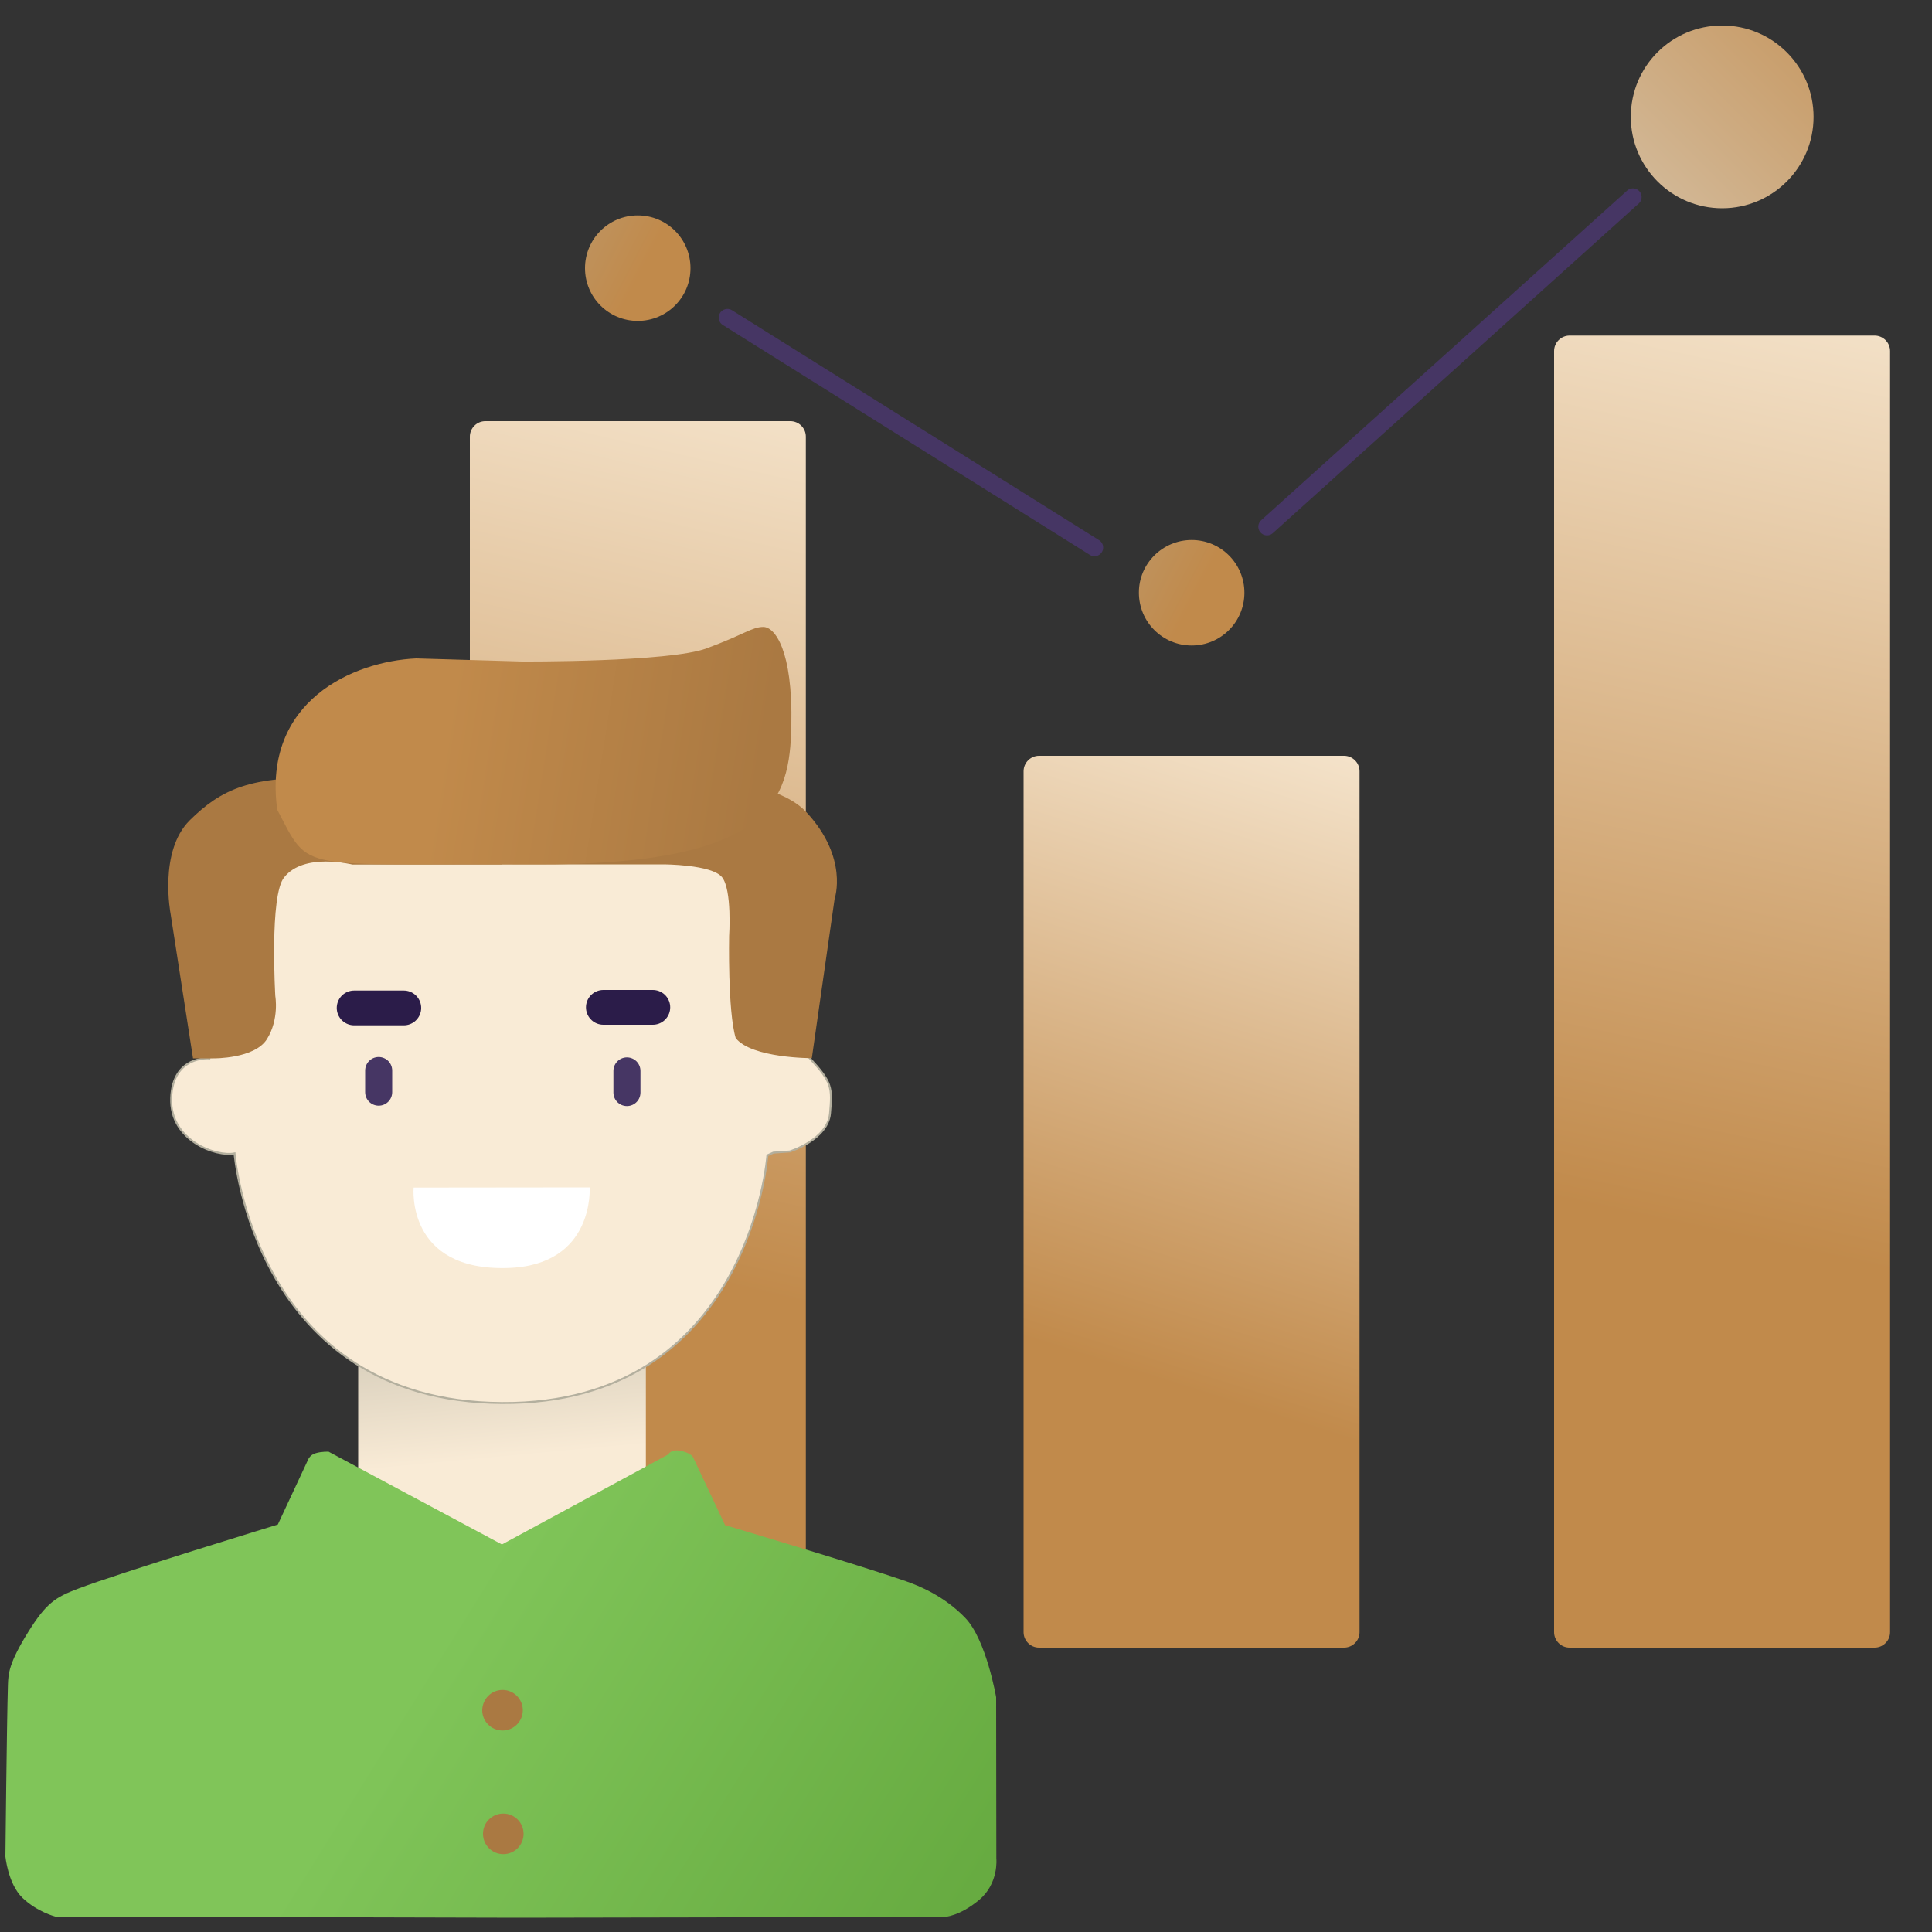 <?xml version="1.0" encoding="utf-8"?>
<!-- Generator: Adobe Illustrator 25.2.0, SVG Export Plug-In . SVG Version: 6.00 Build 0)  -->
<svg version="1.1" id="Layer_1" xmlns="http://www.w3.org/2000/svg" xmlns:xlink="http://www.w3.org/1999/xlink" x="0px" y="0px"
	 viewBox="0 0 1000 1000" style="enable-background:new 0 0 1000 1000;" xml:space="preserve">
<rect x="0" y="0" width="1000" height="1000" fill="#333333" stroke="none"/>
<style type="text/css">
	.st0{fill:url(#_x33__1_);}
	.st1{fill:url(#_x36__1_);}
	.st2{fill:url(#_x39__1_);}
	.st3{fill-rule:evenodd;clip-rule:evenodd;fill:url(#_x31_2_1_);}
	.st4{fill-rule:evenodd;clip-rule:evenodd;fill:url(#_x31_5_1_);}
	.st5{fill-rule:evenodd;clip-rule:evenodd;fill:url(#_x31_8_1_);}
	.st6{fill-rule:evenodd;clip-rule:evenodd;fill:url(#_x32_4_2_);}
	.st7{fill:none;stroke:#463664;stroke-width:9;stroke-linecap:round;stroke-miterlimit:10;}
	.st8{fill-rule:evenodd;clip-rule:evenodd;fill:url(#_x32_7_2_);}
	.st9{fill-rule:evenodd;clip-rule:evenodd;fill:url(#_x33_1_1_);}
	.st10{fill:#F9EBD6;}
	.st11{fill:none;stroke:#B3AF9E;stroke-miterlimit:10;}
	.st12{fill:#AA7942;}
	.st13{fill:url(#_x33_8_1_);}
	.st14{fill:#FFFFFF;}
	.st15{fill:none;}
	.st16{fill:none;stroke:#2B1C49;stroke-width:18;stroke-linecap:round;stroke-miterlimit:10;}
	.st17{fill:none;stroke:#463664;stroke-width:14;stroke-linecap:round;stroke-miterlimit:10;}
	.st18{fill:url(#_x35_1_2_);}
	.st19{fill-rule:evenodd;clip-rule:evenodd;fill:#AA7942;}
</style>
<g id="_x31_">
	<g>
		<g id="_x32_">
			<g>
				
					<linearGradient id="_x33__1_" gradientUnits="userSpaceOnUse" x1="865.468" y1="365.329" x2="977.261" y2="885.529" gradientTransform="matrix(1 0 0 -1 0 999)">
					<stop  offset="0" style="stop-color:#C18A4B"/>
					<stop  offset="1" style="stop-color:#F9EBD6"/>
				</linearGradient>
				<path id="_x33_" class="st0" d="M978.3,844.8c0,4.4-3.6,8-8,8H812.4c-4.4,0-8-3.6-8-8V181.7c0-4.4,3.6-8,8-8h157.9
					c4.4,0,8,3.6,8,8V844.8z"/>
			</g>
		</g>
	</g>
	<g>
		<g id="_x35_">
			<g>
				
					<linearGradient id="_x36__1_" gradientUnits="userSpaceOnUse" x1="588.622" y1="288.039" x2="700.415" y2="641.597" gradientTransform="matrix(1 0 0 -1 0 999)">
					<stop  offset="0" style="stop-color:#C18A4B"/>
					<stop  offset="1" style="stop-color:#F9EBD6"/>
				</linearGradient>
				<path id="_x36_" class="st1" d="M703.7,844.8c0,4.4-3.6,8-8,8H537.8c-4.4,0-8-3.6-8-8V399.2c0-4.4,3.6-8,8-8h157.9
					c4.4,0,8,3.6,8,8V844.8z"/>
			</g>
		</g>
	</g>
	<g>
		<g id="_x38_">
			<g>
				
					<linearGradient id="_x39__1_" gradientUnits="userSpaceOnUse" x1="303.986" y1="349.782" x2="415.779" y2="836.072" gradientTransform="matrix(1 0 0 -1 0 999)">
					<stop  offset="0" style="stop-color:#C18A4B"/>
					<stop  offset="1" style="stop-color:#F9EBD6"/>
				</linearGradient>
				<path id="_x39_" class="st2" d="M417.1,844.8c0,4.4-3.6,8-8,8H251.2c-4.4,0-8-3.6-8-8V226c0-4.4,3.6-8,8-8h157.9
					c4.4,0,8,3.6,8,8V844.8z"/>
			</g>
		</g>
	</g>
	<g>
		<g id="_x31_1">
			<g>
				
					<linearGradient id="_x31_2_1_" gradientUnits="userSpaceOnUse" x1="981.461" y1="1028.645" x2="789.043" y2="836.228" gradientTransform="matrix(1 0 0 -1 0 999)">
					<stop  offset="0" style="stop-color:#C18A4B"/>
					<stop  offset="1" style="stop-color:#DBCFBC"/>
				</linearGradient>
				<path id="_x31_2" class="st3" d="M891.4,13.2c26.1,0,47.3,21.2,47.3,47.3c0,26.1-21.2,47.3-47.3,47.3
					c-26.1,0-47.3-21.2-47.3-47.3C844.1,34.3,865.2,13.2,891.4,13.2z"/>
			</g>
		</g>
	</g>
	<g>
		<g id="_x31_4">
			<g>
				
					<linearGradient id="_x31_5_1_" gradientUnits="userSpaceOnUse" x1="618.983" y1="690.968" x2="479.489" y2="763.612" gradientTransform="matrix(1 0 0 -1 0 999)">
					<stop  offset="0" style="stop-color:#C18A4B"/>
					<stop  offset="1" style="stop-color:#B3AF9E"/>
				</linearGradient>
				<path id="_x31_5" class="st4" d="M616.8,279.5c15.1,0,27.3,12.2,27.3,27.3c0,15.1-12.2,27.3-27.3,27.3
					c-15.1,0-27.3-12.2-27.3-27.3C589.4,291.8,601.7,279.5,616.8,279.5z"/>
			</g>
		</g>
	</g>
	<g>
		<g id="_x31_7">
			<g>
				
					<linearGradient id="_x31_8_1_" gradientUnits="userSpaceOnUse" x1="332.359" y1="859.008" x2="192.865" y2="931.652" gradientTransform="matrix(1 0 0 -1 0 999)">
					<stop  offset="0" style="stop-color:#C18A4B"/>
					<stop  offset="1" style="stop-color:#B3AF9E"/>
				</linearGradient>
				<path id="_x31_8" class="st5" d="M330.1,111.5c15.1,0,27.3,12.2,27.3,27.3s-12.2,27.3-27.3,27.3c-15.1,0-27.3-12.2-27.3-27.3
					S315,111.5,330.1,111.5z"/>
			</g>
		</g>
	</g>
	<g>
		<g id="_x32_3">
			<g>
				
					<linearGradient id="_x32_4_2_" gradientUnits="userSpaceOnUse" x1="442.284" y1="784.003" x2="-51.113" y2="934.64" gradientTransform="matrix(1 2.918711e-02 2.918711e-02 -1 -22.452 984.851)">
					<stop  offset="0" style="stop-color:#B3AF9E"/>
					<stop  offset="1" style="stop-color:#463664"/>
				</linearGradient>
				<path id="_x32_4" class="st6" d="M376.5,164.4l190,119"/>
			</g>
			<g>
				<path id="_x32_4_1_" class="st7" d="M376.5,164.4l190,119"/>
			</g>
		</g>
	</g>
	<g>
		<g id="_x32_6">
			<g>
				
					<linearGradient id="_x32_7_2_" gradientUnits="userSpaceOnUse" x1="748.844" y1="812.462" x2="265.674" y2="1039.052" gradientTransform="matrix(1 0 0 -1 0 999)">
					<stop  offset="0" style="stop-color:#B3AF9E"/>
					<stop  offset="1" style="stop-color:#463664"/>
				</linearGradient>
				<path id="_x32_7" class="st8" d="M845.2,102L655.8,272.6"/>
			</g>
			<g>
				<path id="_x32_7_1_" class="st7" d="M845.2,102L655.8,272.6"/>
			</g>
		</g>
	</g>
</g>
<g id="_x32_9">
	<g>
		<g id="_x33_0">
			<g>
				
					<linearGradient id="_x33_1_1_" gradientUnits="userSpaceOnUse" x1="248.958" y1="374.275" x2="261.104" y2="244.304" gradientTransform="matrix(1 0 0 -1 0 999)">
					<stop  offset="0" style="stop-color:#B3AF9E"/>
					<stop  offset="1" style="stop-color:#F9EBD6"/>
				</linearGradient>
				<path id="_x33_1" class="st9" d="M185.4,671.1h148.9v139.4H185.4V671.1z"/>
			</g>
		</g>
	</g>
	<g>
		<g id="_x33_3">
			<g>
				<path id="_x33_4" class="st10" d="M419.2,547.8c-11.5-12.4-33-116.8-33-116.8H136.1l-27.7,116.8c0,0-19-1.7-19.8,20.5
					c-0.8,22.3,23.6,30.6,32.8,28.7c0,0,10.1,128.4,138.3,129.2c128.2,0.8,137.5-128.2,137.5-128.2l3.1-1.4l8.5-0.6
					c0,0,19.5-6.1,20.8-19.6C430.8,562.9,430.7,560.2,419.2,547.8z"/>
			</g>
			<g>
				<path id="_x33_4_1_" class="st11" d="M419.2,547.8c-11.5-12.4-33-116.8-33-116.8H136.1l-27.7,116.8c0,0-19-1.7-19.8,20.5
					c-0.8,22.3,23.6,30.6,32.8,28.7c0,0,10.1,128.4,138.3,129.2c128.2,0.8,137.5-128.2,137.5-128.2l3.1-1.4l8.5-0.6
					c0,0,19.5-6.1,20.8-19.6C430.8,562.9,430.7,560.2,419.2,547.8z"/>
			</g>
		</g>
	</g>
	<g>
		<g id="_x33_5">
			<g>
				<path id="_x33_6" class="st12" d="M259.8,447.5h-77.4c0,0-25-6.4-35.3,6.6c-7.7,9.2-4.6,61.5-4.6,61.5s2.1,11.9-4.3,22.2
					c-6.4,10.3-27.7,10-27.7,10l-10.6,0L88.3,473c0,0-6.3-32.3,9.9-48.4c16.3-16.1,31.7-23.3,71.8-21.7
					c40.1,1.6,151.3-0.2,151.3-0.2s74.1-6,96.1,17.7c22,23.7,14.6,44.8,14.6,44.8l-11.8,82.5c0,0-31.1,0.1-39.4-10.4
					c-4.2-14-3.4-52.8-3.4-52.8s1.6-23.9-3.7-30.5c-5.4-6.6-30.4-6.6-30.4-6.6H259.8z"/>
			</g>
		</g>
	</g>
	<g>
		<g id="_x33_7">
			<g>
				
					<linearGradient id="_x33_8_1_" gradientUnits="userSpaceOnUse" x1="393.586" y1="596.447" x2="230.234" y2="622.218" gradientTransform="matrix(1 0 0 -1 0 999)">
					<stop  offset="0" style="stop-color:#AA7942"/>
					<stop  offset="1" style="stop-color:#C18A4B"/>
				</linearGradient>
				<path id="_x33_8" class="st13" d="M270.2,342.4c0,0,76.2,0.4,95.5-6.8c19.3-7.1,23.5-11.1,29.4-11.1c5.9,0,15.3,11.9,14.5,51
					c-0.8,39.1-9.8,72.5-133.5,71.9c-123.7-0.6-115.2,4.9-132.6-28.3c-7.7-56.3,39.3-76.8,71.9-78.3"/>
			</g>
		</g>
	</g>
	<g>
		<g id="_x34_0">
			<g>
				<path id="_x34_1" class="st14" d="M214.1,614.7l91.1-0.1c0,0,2.7,40.3-42.3,41.7C210,658,214.1,614.7,214.1,614.7z"/>
			</g>
			<g>
				<path id="_x34_1_1_" class="st15" d="M214.1,614.7l91.1-0.1c0,0,2.7,40.3-42.3,41.7C210,658,214.1,614.7,214.1,614.7z"/>
			</g>
		</g>
	</g>
	<g>
		<g id="_x34_2">
			<g>
				<path id="_x34_3" class="st16" d="M183.3,521.7H209"/>
			</g>
		</g>
	</g>
	<g>
		<g id="_x34_4">
			<g>
				<path id="_x34_5" class="st16" d="M312.3,521.4h25.6"/>
			</g>
		</g>
	</g>
	<g>
		<g id="_x34_6">
			<g>
				<path id="_x34_7" class="st17" d="M324.5,554.3v11.2"/>
			</g>
		</g>
	</g>
	<g>
		<g id="_x34_8">
			<g>
				<path id="_x34_9" class="st17" d="M196,554.1v11.2"/>
			</g>
		</g>
	</g>
	<g>
		<g id="_x35_0">
			<g>
				
					<linearGradient id="_x35_1_2_" gradientUnits="userSpaceOnUse" x1="495.87" y1="-59.117" x2="208.05" y2="119.474" gradientTransform="matrix(1 0 0 -1 0 999)">
					<stop  offset="0" style="stop-color:#64A83E"/>
					<stop  offset="1" style="stop-color:#80C559"/>
				</linearGradient>
				<path id="_x35_1" class="st18" d="M267.8,992.6l-239.2-0.6c0,0-9.4-2.4-17-9.7c-7.5-7.3-8.8-21.4-8.8-21.4s0.7-68.2,1.3-88.8
					c0.2-5.9,0.5-11.3,10.5-27.4c9.4-15.1,14.2-18,25.8-22.4c20.3-7.8,103.4-33.2,103.4-33.2l15.4-33c0,0,0.9-3,4.1-3.9
					c3.2-1,6.8-0.8,6.8-0.8l89.7,48l86.1-46.6c0,0,1.3-3,6.7-1.8c5.4,1.2,6.2,3.4,6.2,3.4l16.5,35c0,0,69,20.5,93.5,29
					c6.9,2.4,19.8,7.6,30.8,19c10.9,11.3,16,41.1,16,41.1l0.1,83.4c0,0,1.4,12.9-8.9,21.5c-10.3,8.6-18,8.8-18,8.8L267.8,992.6z"/>
			</g>
			<g>
				<path id="_x35_1_1_" class="st15" d="M267.8,992.6l-239.2-0.6c0,0-9.4-2.4-17-9.7c-7.5-7.3-8.8-21.4-8.8-21.4s0.7-68.2,1.3-88.8
					c0.2-5.9,0.5-11.3,10.5-27.4c9.4-15.1,14.2-18,25.8-22.4c20.3-7.8,103.4-33.2,103.4-33.2l15.4-33c0,0,0.9-3,4.1-3.9
					c3.2-1,6.8-0.8,6.8-0.8l89.7,48l86.1-46.6c0,0,1.3-3,6.7-1.8c5.4,1.2,6.2,3.4,6.2,3.4l16.5,35c0,0,69,20.5,93.5,29
					c6.9,2.4,19.8,7.6,30.8,19c10.9,11.3,16,41.1,16,41.1l0.1,83.4c0,0,1.4,12.9-8.9,21.5c-10.3,8.6-18,8.8-18,8.8L267.8,992.6z"/>
			</g>
		</g>
	</g>
	<g>
		<g id="_x35_3">
			<g>
				<path id="_x35_4" class="st19" d="M260.1,874.7c5.8,0,10.5,4.7,10.5,10.5c0,5.8-4.7,10.5-10.5,10.5s-10.5-4.7-10.5-10.5
					C249.7,879.4,254.3,874.7,260.1,874.7z"/>
			</g>
			<g>
				<path id="_x35_4_1_" class="st15" d="M260.1,874.7c5.8,0,10.5,4.7,10.5,10.5c0,5.8-4.7,10.5-10.5,10.5s-10.5-4.7-10.5-10.5
					C249.7,879.4,254.3,874.7,260.1,874.7z"/>
			</g>
		</g>
	</g>
	<g>
		<g id="_x35_5">
			<g>
				<path id="_x35_6" class="st19" d="M260.5,938.7c5.8,0,10.5,4.7,10.5,10.5c0,5.8-4.7,10.5-10.5,10.5c-5.8,0-10.5-4.7-10.5-10.5
					C250,943.3,254.7,938.7,260.5,938.7z"/>
			</g>
			<g>
				<path id="_x35_6_1_" class="st15" d="M260.5,938.7c5.8,0,10.5,4.7,10.5,10.5c0,5.8-4.7,10.5-10.5,10.5
					c-5.8,0-10.5-4.7-10.5-10.5C250,943.3,254.7,938.7,260.5,938.7z"/>
			</g>
		</g>
	</g>
</g>
</svg>
